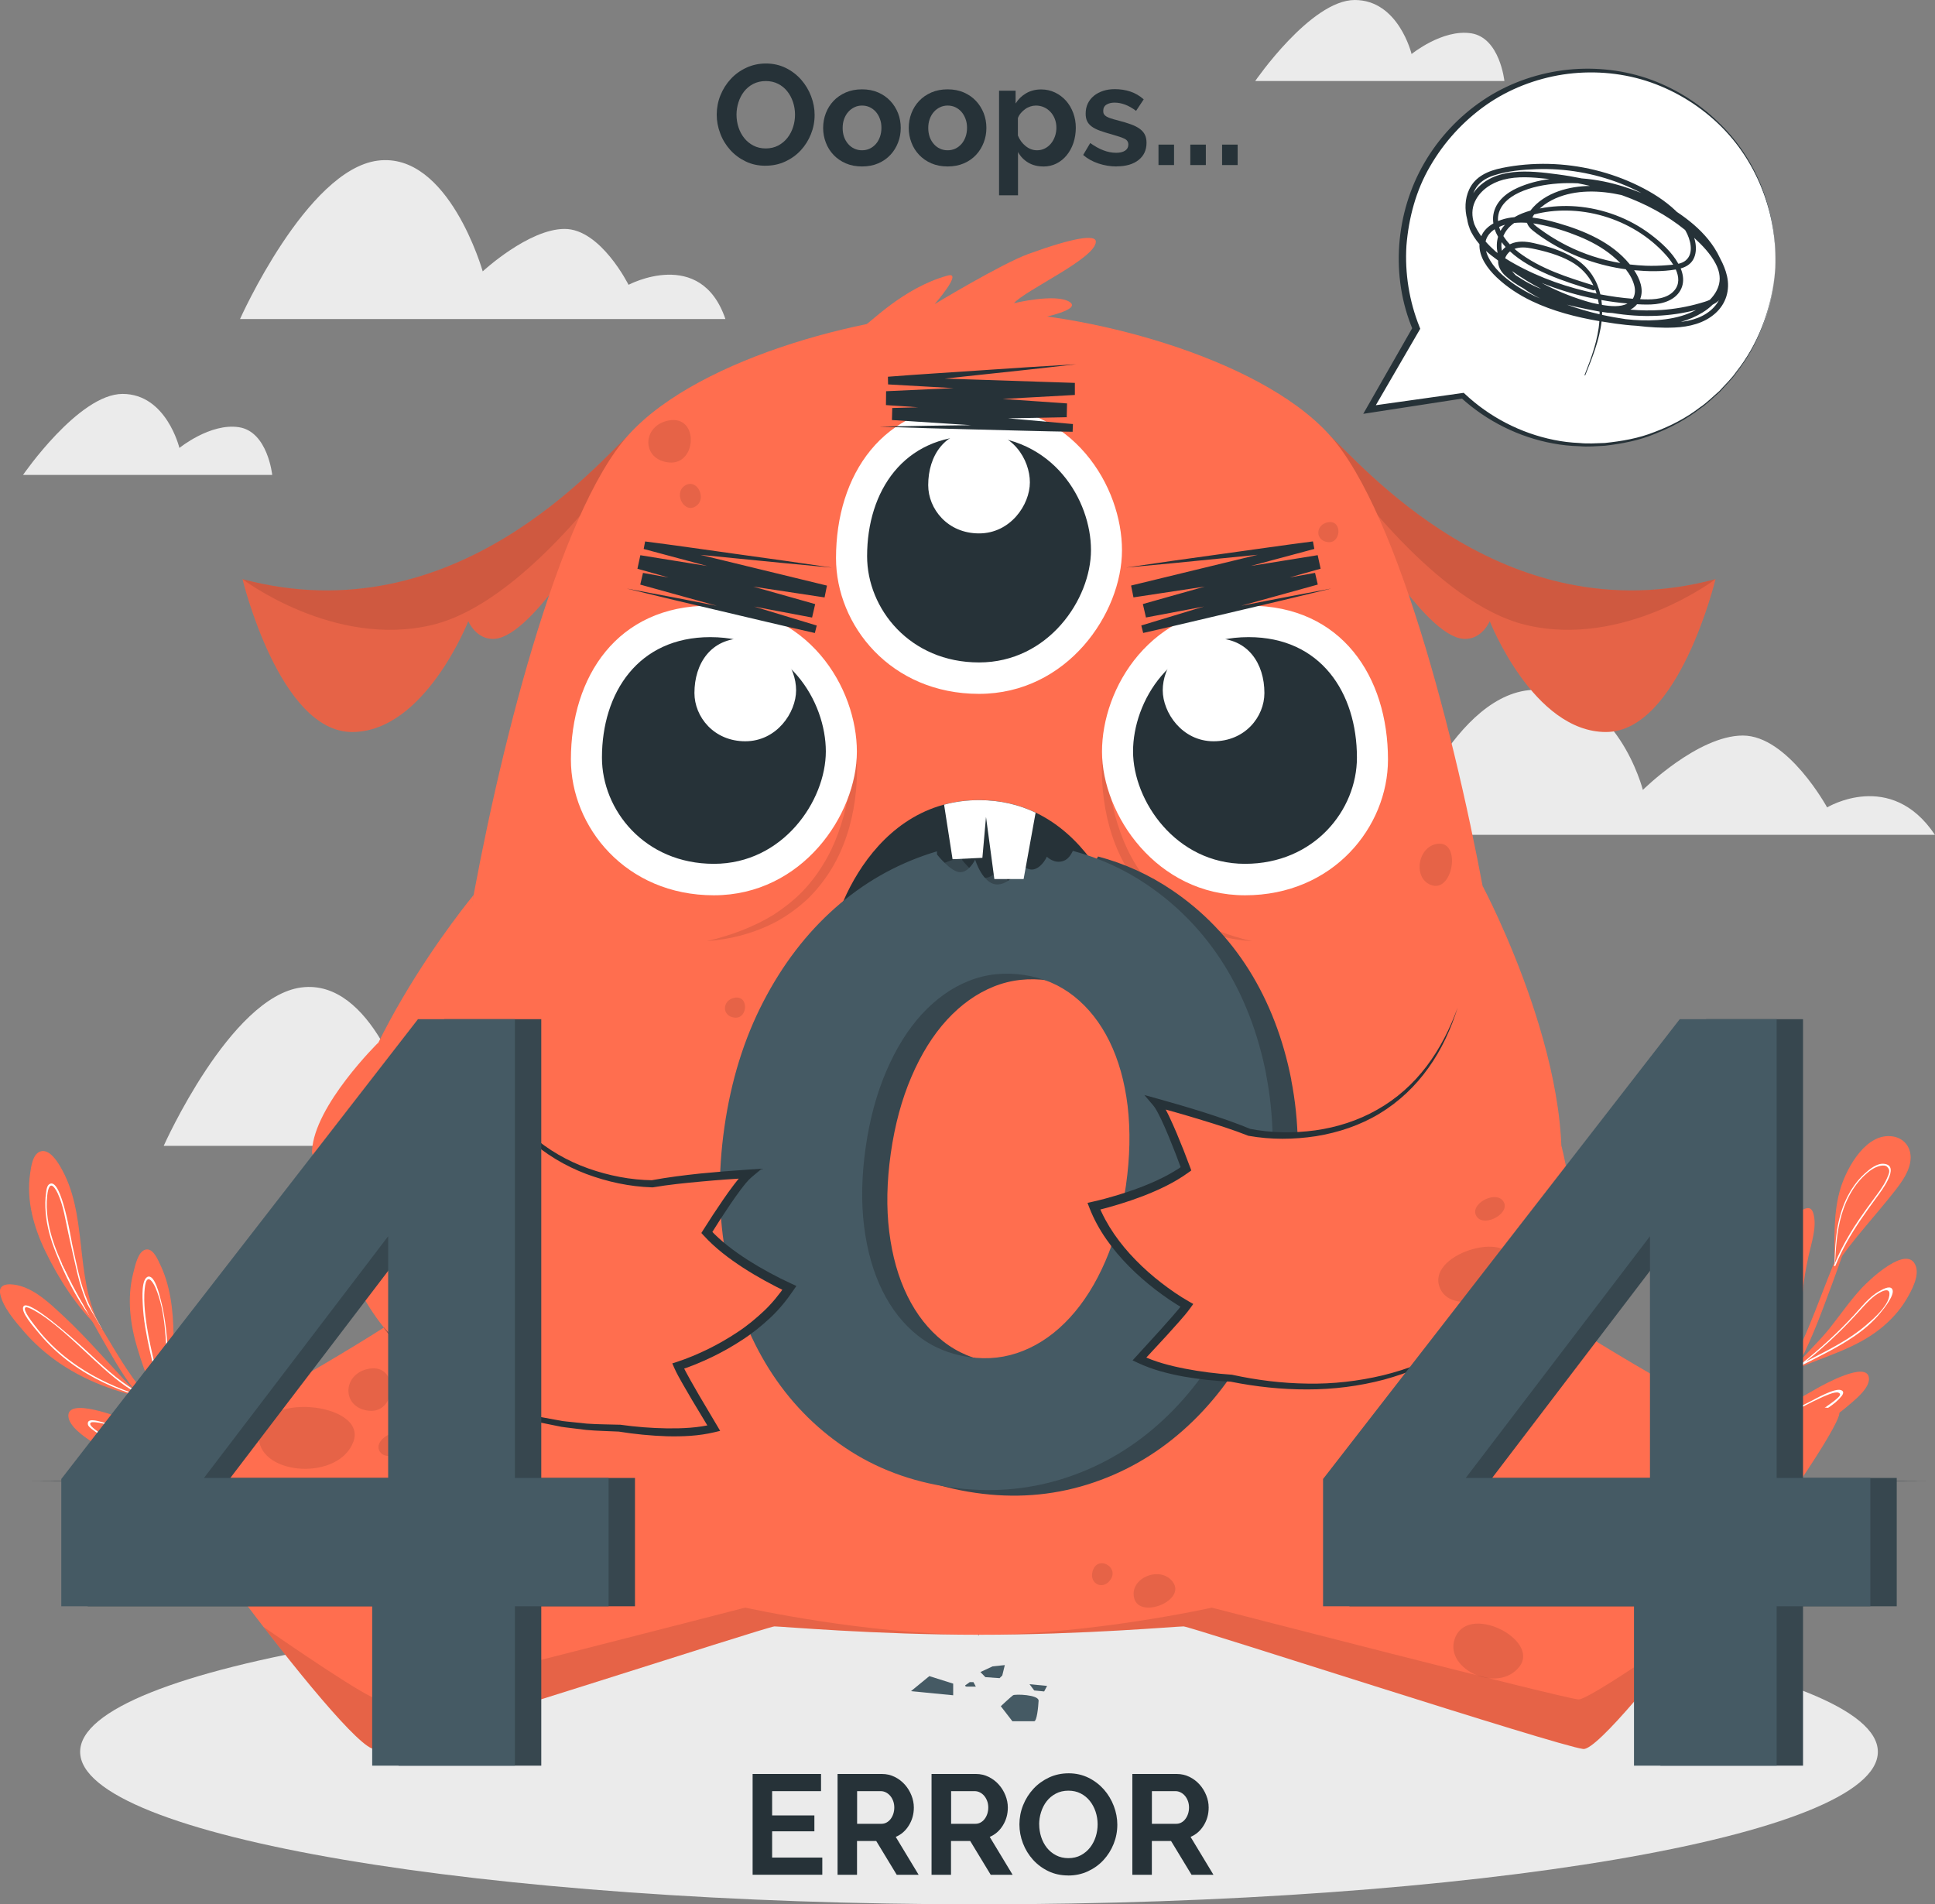 <svg width="379" height="373" viewBox="0 0 379 373" fill="none" xmlns="http://www.w3.org/2000/svg">
<rect x="0" y="0" width="379" height="373" fill="#808080" stroke="none"/>
<g clip-path="url(#clip0_7297_68823)">
<path d="M379 163.515H274.561C274.561 163.515 284.915 135.109 300.851 135.109C316.787 135.109 321.779 154.72 321.779 154.72C321.779 154.72 332.529 144.071 341.36 144.071C350.191 144.071 357.869 158.149 357.869 158.149C357.869 158.149 370.354 150.577 378.991 163.525L379 163.515Z" fill="#EBEBEB"/>
<path d="M53.318 93.023H4.512C4.512 93.023 15.42 77.156 24.011 77.156C32.602 77.156 35.139 87.74 35.139 87.74C35.139 87.74 41.202 82.8 46.821 83.681C52.441 84.561 53.318 93.023 53.318 93.023Z" fill="#EBEBEB"/>
<path d="M294.659 15.867H245.854C245.854 15.867 256.761 0 265.352 0C273.943 0 276.48 10.584 276.48 10.584C276.48 10.584 282.543 5.644 288.163 6.525C293.782 7.405 294.659 15.867 294.659 15.867Z" fill="#EBEBEB"/>
<path d="M142.079 62.485H47.015C47.015 62.485 60.035 33.291 73.96 31.465C87.885 29.639 94.547 53.152 94.547 53.152C94.547 53.152 103.526 44.839 110.594 44.839C117.662 44.839 123.107 55.784 123.107 55.784C123.107 55.784 137.234 48.286 142.079 62.476V62.485Z" fill="#EBEBEB"/>
<path d="M127.13 224.434H32.066C32.066 224.434 45.087 195.24 59.011 193.414C72.936 191.588 79.598 215.101 79.598 215.101C79.598 215.101 88.577 206.788 95.645 206.788C102.714 206.788 108.158 217.733 108.158 217.733C108.158 217.733 122.286 210.235 127.13 224.425V224.434Z" fill="#EBEBEB"/>
<path d="M6.109 290.126L52.524 289.894L98.93 289.82L191.751 289.662L284.582 289.81L330.988 289.894L377.404 290.126L330.988 290.348L284.582 290.431L191.751 290.589L98.93 290.431L52.524 290.348L6.109 290.126Z" fill="#263238"/>
<path d="M352.655 264.073C349.545 260.042 346.011 255.602 346.223 250.255C346.426 245.315 348.078 239.837 352.59 237.214C353.882 236.464 354.823 236.204 355.229 237.873C355.857 240.412 354.787 243.498 354.242 245.954C353.541 249.152 353.033 252.321 352.932 255.602C352.858 257.882 353.024 260.171 353.015 262.461C353.015 262.748 353.015 263.035 353.006 263.322C353.006 263.424 353.006 263.545 353.006 263.647C353.033 263.684 353.061 263.73 353.089 263.767C353.144 263.851 353.153 263.934 353.126 263.999C353.116 264.027 353.098 264.055 353.079 264.082C352.978 264.194 352.784 264.231 352.664 264.082L352.655 264.073Z" fill="#FF6E4F"/>
<path d="M353.079 264.082C350.542 260.403 347.561 256.603 347.94 251.923C348.115 249.754 348.761 247.595 349.601 245.602C349.979 244.694 351.105 241.96 352.286 241.904C354.427 241.793 351.566 250.431 351.428 251.441C350.902 255.241 351.658 258.957 353.024 262.461C353.024 262.748 353.024 263.035 353.015 263.322C351.954 260.885 351.225 258.29 351.003 255.63C350.69 251.941 351.926 248.874 352.59 245.324C352.738 244.555 353.329 242.127 352.018 242.33C351.151 242.46 350.034 245.111 349.804 245.685C349.01 247.576 348.401 249.634 348.207 251.682C347.764 256.399 350.653 260.236 353.126 264.008C353.116 264.036 353.098 264.064 353.079 264.092V264.082Z" fill="white"/>
<path d="M351.778 268.17C351.594 268.244 351.418 268.327 351.234 268.411C351.234 268.411 351.225 268.411 351.215 268.411C351.169 268.429 351.114 268.429 351.077 268.401C350.985 268.346 350.948 268.207 351.003 268.123C351.022 268.086 351.058 268.068 351.105 268.049C351.132 268.049 351.151 268.031 351.188 268.021C351.243 268.003 351.298 267.984 351.363 267.966C351.363 267.966 351.363 267.957 351.363 267.947C351.372 267.938 351.391 267.919 351.4 267.901C353.596 265.204 356.226 262.868 358.394 260.125C360.471 257.512 362.362 254.75 364.632 252.303C366.063 250.755 373.629 243.526 375.244 247.993C375.955 249.977 374.395 252.822 373.417 254.472C372.116 256.687 370.354 258.596 368.36 260.199C363.433 264.166 357.426 265.649 351.769 268.16L351.778 268.17Z" fill="#FF6E4F"/>
<path d="M363.091 261.803C365.039 260.468 366.866 258.93 368.36 257.085C368.886 256.455 371.396 253.415 370.566 252.414C370.031 251.765 368.619 252.618 368.139 252.878C366.1 253.99 364.632 255.982 363.073 257.66C359.908 261.089 356.457 264.212 352.83 267.132C352.572 267.271 352.304 267.41 352.046 267.549C351.824 267.66 351.612 267.781 351.4 267.901C351.326 267.947 351.252 267.975 351.179 268.022C351.123 268.049 351.068 268.086 351.003 268.114C350.948 268.198 350.994 268.337 351.077 268.392C351.243 268.3 351.418 268.216 351.585 268.123C351.465 268.225 351.345 268.309 351.215 268.411C351.215 268.411 351.225 268.411 351.234 268.411C351.391 268.337 351.529 268.272 351.677 268.207C351.714 268.188 351.741 268.179 351.778 268.161C351.991 268.012 352.194 267.845 352.397 267.697C356.014 265.806 359.723 264.101 363.091 261.793V261.803ZM353.716 266.678C355.848 264.982 357.878 263.184 359.843 261.293C361.421 259.773 362.925 258.179 364.393 256.557C365.223 255.639 366.054 254.703 367.022 253.934C367.761 253.35 370.677 251.413 369.975 254.147C369.459 256.131 366.93 258.346 365.454 259.597C363.82 260.996 362.03 262.183 360.166 263.258C358.062 264.481 355.875 265.565 353.707 266.678H353.716Z" fill="white"/>
<path d="M342.08 278.559C342.015 278.494 341.96 278.429 341.951 278.42C339.432 274.5 335.473 269.727 335.713 264.778C335.888 261.126 337.891 256.214 341.499 254.722C345.577 253.044 344.784 260.774 344.664 262.748C344.378 267.78 342.449 278.402 342.329 278.494C342.311 278.522 342.311 278.559 342.292 278.587C342.292 278.587 342.292 278.596 342.292 278.605C342.255 278.68 342.163 278.624 342.089 278.559H342.08Z" fill="#FF6E4F"/>
<path d="M342.283 278.605C342.264 278.29 342.237 277.975 342.228 277.66C342.006 274.046 341.932 270.422 342.043 266.807C342.071 265.899 342.79 258.92 340.982 259.245C339.893 259.448 339.238 262.053 338.998 262.905C338.573 264.435 338.407 266.038 338.5 267.623C338.739 271.274 340.594 274.574 341.886 277.966C341.96 278.124 342.015 278.281 342.071 278.448C342.071 278.485 342.071 278.513 342.071 278.55C342.154 278.624 342.237 278.68 342.274 278.605H342.283ZM339.072 269.578C338.749 267.994 338.712 266.344 338.933 264.731C339.081 263.665 339.727 259.801 341.083 259.727C341.803 259.689 341.729 260.134 341.868 260.95C341.932 261.321 341.96 261.71 341.978 262.081C342.015 263.017 341.951 263.943 341.905 264.87C341.822 266.511 341.775 268.133 341.766 269.773C341.748 272.451 341.84 275.121 342.025 277.799C341.093 275.028 339.653 272.433 339.072 269.569V269.578Z" fill="white"/>
<path d="M354.777 279.857C349.785 282.007 344.193 282.544 338.869 281.516C338.832 281.516 338.804 281.497 338.776 281.479C338.693 281.423 338.675 281.321 338.712 281.238C338.739 281.154 338.822 281.08 338.942 281.099C339.053 281.117 339.164 281.136 339.275 281.154C344.839 278.086 350.422 275.102 355.931 271.914C357.232 271.163 365.601 266.557 366.053 269.838C366.33 271.868 363.248 274.24 361.919 275.39C359.788 277.234 357.361 278.745 354.777 279.866V279.857Z" fill="#FF6E4F"/>
<path d="M360.655 273.536C360.987 273.1 361.273 272.554 360.627 272.294C359.391 271.784 355.515 274.036 354.399 274.602C349.813 276.947 345.143 278.837 340.391 280.756C339.994 280.913 339.588 281.08 339.182 281.247C339.025 281.247 338.868 281.247 338.712 281.238C338.684 281.33 338.712 281.432 338.776 281.479C338.813 281.469 338.859 281.451 338.905 281.432C339.108 281.432 339.33 281.442 339.542 281.432C342.91 281.46 346.315 280.923 349.48 279.922C351.52 279.273 353.467 278.42 355.331 277.364C357.038 276.4 359.437 275.111 360.646 273.508L360.655 273.536ZM339.81 281.238C339.708 281.238 339.607 281.238 339.505 281.238C339.681 281.182 339.847 281.126 340.013 281.062C343.768 279.792 347.496 278.337 351.058 276.585C352.867 275.695 354.62 274.694 356.456 273.87C357.232 273.517 359.409 272.461 360.12 272.794C360.821 273.11 360.074 273.666 359.686 274.036C359.4 274.305 358.837 274.713 358.542 274.926C353.015 279.05 346.546 281.108 339.8 281.219L339.81 281.238Z" fill="white"/>
<path d="M328.294 290.126L327.749 289.366C328.404 288.874 329.06 288.383 329.706 287.883C332.317 285.862 334.91 283.823 337.466 281.729C338.924 280.533 340.364 279.338 341.748 278.096C341.794 278.049 341.84 278.012 341.895 277.975C342.006 277.864 342.117 277.771 342.237 277.66C342.357 277.558 342.477 277.438 342.597 277.326C345.669 274.481 348.447 271.386 350.56 267.632C351.252 266.399 351.898 265.139 352.507 263.86C352.563 263.74 352.618 263.61 352.683 263.489C352.701 263.461 352.719 263.424 352.729 263.387C352.793 263.267 352.849 263.137 352.913 263.007C352.959 262.905 352.996 262.822 353.042 262.72C354.851 258.753 356.346 254.638 357.933 250.616C358.385 249.467 358.847 248.308 359.308 247.159C359.336 247.085 359.363 247.011 359.391 246.955C359.419 246.872 359.456 246.788 359.493 246.696C361.532 241.608 363.627 236.529 365.527 231.403C365.592 231.209 365.878 231.348 365.804 231.533C364.568 234.962 363.405 238.429 362.224 241.895C362.067 242.358 361.91 242.812 361.753 243.276C361.44 244.193 361.135 245.092 360.812 246.01C360.175 247.826 359.539 249.634 358.865 251.441C356.983 256.501 355.137 261.691 352.636 266.501C352.452 266.863 352.258 267.215 352.055 267.567C351.935 267.79 351.815 268.012 351.686 268.225C351.548 268.475 351.4 268.735 351.252 268.985C348.622 273.434 345.097 276.882 341.222 280.098C340.954 280.32 340.677 280.542 340.4 280.765C340.281 280.867 340.151 280.969 340.022 281.08C339.948 281.126 339.884 281.191 339.819 281.247C339.727 281.312 339.644 281.386 339.552 281.46C339.487 281.506 339.422 281.571 339.348 281.617C339.118 281.803 338.878 281.988 338.638 282.183C336.045 284.222 333.424 286.224 330.794 288.207C329.964 288.837 329.124 289.486 328.294 290.135V290.126Z" fill="#FF6E4F"/>
<path d="M360.554 232.562C361.846 228.493 365.657 221.709 370.815 222.608C372.891 222.97 374.229 224.592 374.229 226.705C374.229 229.151 372.55 231.459 371.11 233.294C367.262 238.197 362.99 242.692 359.492 247.873C359.492 247.928 359.197 248.318 359.114 248.429C359.04 248.54 358.883 248.41 358.957 248.299C359.068 248.132 359.188 247.965 359.299 247.789C359.317 242.775 359.031 237.391 360.554 232.562Z" fill="#FF6E4F"/>
<path d="M359.492 247.91C359.492 247.91 359.529 247.836 359.539 247.799C360.184 246.232 360.923 244.74 361.735 243.276C363.442 240.236 365.463 237.391 367.539 234.564C368.342 233.48 372.365 228.317 369.025 227.956C367.622 227.808 366.182 229.003 365.223 229.884C363.673 231.283 362.482 233.035 361.587 234.925C359.825 238.688 359.419 242.85 359.363 246.955C359.363 247.15 359.354 247.335 359.354 247.521C359.326 247.576 359.308 247.632 359.28 247.687C359.262 247.715 359.243 247.762 359.234 247.799C359.225 247.827 359.225 247.845 359.234 247.873C359.252 247.956 359.345 248.012 359.419 247.984C359.446 247.975 359.474 247.956 359.483 247.919L359.492 247.91ZM359.474 246.696C359.622 243.313 359.963 239.865 361.116 236.668C361.716 235.009 362.547 233.396 363.608 231.987C364.079 231.367 364.614 230.764 365.186 230.227C365.601 229.828 366.072 229.43 366.552 229.114C367.622 228.392 369.071 228.002 369.624 228.54C370.316 229.207 370.049 229.782 369.532 230.931C369.366 231.32 369.154 231.691 368.942 232.052C368.397 232.961 367.77 233.813 367.142 234.657C366.099 236.056 365.075 237.465 364.097 238.911C363.433 239.884 362.787 240.885 362.196 241.904C361.153 243.656 360.221 245.463 359.428 247.345C359.428 247.141 359.446 246.928 359.455 246.714L359.474 246.696Z" fill="white"/>
<path d="M12.217 257.576C14.727 259.893 17.071 262.377 19.387 264.889C20.707 266.307 21.999 267.743 23.328 269.171C24.776 270.737 26.151 272.479 28.191 273.249C28.191 273.249 28.191 273.249 28.2 273.249C28.227 273.249 28.449 273.397 28.449 273.397C28.449 273.415 28.458 273.425 28.467 273.434C28.523 273.592 28.366 273.814 28.154 273.749C28.108 273.731 28.061 273.712 28.015 273.693C27.997 273.693 27.978 273.693 27.96 273.693C27.36 273.703 26.474 273.351 26.105 273.267C24.426 272.878 22.774 272.368 21.15 271.784C17.828 270.589 14.635 269.022 11.701 267.03C9.08 265.25 6.69 263.137 4.623 260.737C2.971 258.809 0.489 255.964 0.028 253.369C-0.388 251.024 2.63 251.478 4.032 251.895C7.207 252.84 9.837 255.371 12.208 257.567L12.217 257.576Z" fill="#FF6E4F"/>
<path d="M4.614 255.862C3.894 256.872 6.616 259.93 7.76 261.293C9.56 263.452 11.636 265.352 13.897 267.002C17.966 269.986 22.571 272.081 27.378 273.527C27.572 273.582 27.766 273.647 27.96 273.703C27.978 273.703 27.997 273.703 28.015 273.703C28.052 273.712 28.098 273.731 28.144 273.749C28.357 273.823 28.523 273.601 28.467 273.434C28.08 273.258 27.711 273.063 27.351 272.859C27.019 272.674 26.696 272.498 26.382 272.294C22.894 270.209 19.858 267.308 16.896 264.546C13.408 261.302 5.583 254.518 4.623 255.853L4.614 255.862ZM26.889 272.952C27.369 273.221 27.868 273.471 28.357 273.693C27.96 273.564 27.572 273.443 27.185 273.304C22.995 271.896 18.926 270.097 15.253 267.604C13.186 266.214 11.258 264.62 9.523 262.822C8.591 261.849 7.714 260.839 6.911 259.764C6.579 259.31 4.383 256.631 4.964 256.103C5.37 255.732 7.89 257.382 7.945 257.419C8.453 257.743 8.942 258.095 9.431 258.457C10.427 259.198 11.396 259.995 12.337 260.792C14.377 262.553 16.333 264.425 18.317 266.251C20.965 268.689 23.734 271.191 26.899 272.943L26.889 272.952Z" fill="white"/>
<path d="M31.116 247.159C33.395 251.589 33.93 256.687 33.995 261.599C34.032 264.231 33.94 266.863 33.912 269.495C33.884 271.701 33.709 274.25 34.161 276.539C34.179 276.641 34.198 276.743 34.226 276.845C34.373 277.493 34.576 278.124 34.853 278.717C34.871 278.763 34.871 278.809 34.853 278.846C34.89 278.902 34.936 278.958 34.964 279.023C34.992 279.06 34.945 279.115 34.899 279.078C34.844 279.032 34.788 278.976 34.733 278.93C34.733 278.93 34.733 278.93 34.724 278.921C34.659 278.921 34.604 278.902 34.576 278.828C34.567 278.809 34.548 278.782 34.539 278.754C34.484 278.707 34.429 278.652 34.382 278.605C30.553 275.065 28.412 269.059 26.954 264.24C25.496 259.449 24.832 254.286 26.096 249.374C26.419 248.142 26.963 245.204 28.449 244.777C29.805 244.388 30.654 246.214 31.134 247.15L31.116 247.159Z" fill="#FF6E4F"/>
<path d="M29.104 250.032C27.6 250.282 27.923 254.425 27.96 255.435C28.089 258.503 28.689 261.525 29.335 264.518C30.414 269.421 31.817 274.129 34.318 278.429C34.336 278.494 34.355 278.55 34.373 278.605C34.428 278.661 34.484 278.717 34.53 278.763C34.539 278.791 34.548 278.819 34.567 278.837C34.595 278.902 34.659 278.93 34.715 278.93C34.696 278.846 34.668 278.772 34.659 278.698C34.493 278.096 34.345 277.475 34.216 276.863C34.198 276.761 34.17 276.659 34.152 276.557C33.284 272.285 33.127 267.864 32.814 263.499C32.583 260.468 32.232 257.41 31.448 254.462C31.254 253.712 30.35 249.838 29.086 250.051L29.104 250.032ZM30.451 252.219C32.5 256.993 32.444 262.665 32.786 267.762C33.007 271.21 33.34 274.667 34.207 277.994C32.103 274.046 30.82 269.625 29.852 265.306C29.289 262.813 28.772 260.301 28.486 257.762C28.329 256.399 28.218 254.991 28.264 253.61C28.283 252.979 28.366 251.756 28.578 251.135C29.095 249.652 30.101 251.404 30.451 252.219Z" fill="white"/>
<path d="M42.992 285.455C43.029 285.538 43.02 285.64 42.964 285.714C43.001 285.714 43.029 285.714 43.066 285.714C43.121 285.714 43.149 285.751 43.149 285.788C43.149 285.825 43.139 285.872 43.084 285.881C37.188 286.817 30.627 287.086 24.823 285.492C22.377 284.824 20.015 283.805 17.911 282.368C16.471 281.395 13.574 279.421 13.399 277.466C13.066 273.536 23.438 277.614 25.007 278.235C27.849 279.366 30.599 280.728 33.423 281.914C36.514 283.203 39.688 284.268 42.863 285.334C42.927 285.353 42.973 285.399 43.001 285.445L42.992 285.455Z" fill="#FF6E4F"/>
<path d="M42.992 285.455C42.669 285.427 42.355 285.399 42.042 285.353C36.828 284.787 32.011 283.425 27.102 281.284C24.73 280.255 22.322 279.115 19.803 278.494C19.175 278.346 16.868 277.614 17.238 279.097C17.431 279.866 21.224 282.072 22.257 282.563C24.62 283.675 27.157 284.407 29.704 284.917C33.958 285.76 38.406 286.076 42.761 285.825C42.891 285.825 43.02 285.825 43.14 285.807C43.14 285.77 43.112 285.723 43.057 285.733C43.029 285.733 42.992 285.733 42.964 285.733C43.011 285.649 43.029 285.547 42.992 285.464V285.455ZM31.91 285C29.354 284.62 26.807 284.055 24.38 283.147C23.42 282.785 22.47 282.368 21.556 281.896C20.836 281.516 20.126 281.126 19.471 280.654C17.874 279.486 17.551 279.06 17.69 278.754C17.773 278.568 18.114 278.457 19.415 278.67C20.236 278.8 21.076 279.087 21.851 279.384C22.977 279.81 24.084 280.283 25.192 280.765C27.397 281.72 29.603 282.711 31.873 283.499C35.112 284.63 38.535 285.38 41.968 285.612C38.609 285.677 35.268 285.51 31.91 285.01V285Z" fill="white"/>
<path d="M42.383 268.429C43.85 269.977 44.754 272.007 45.428 274.009C46.775 278.04 47.246 282.303 48.307 286.418C48.464 287.03 48.639 287.642 48.824 288.253C48.851 288.318 49.248 288.995 49.202 288.958C49.193 288.958 48.999 288.754 48.676 288.411C47.08 286.724 42.327 281.543 40.51 278.04C39.393 275.881 38.332 273.554 37.769 271.173C37.511 270.033 37.031 267.456 38.157 266.585C39.365 265.649 41.626 267.623 42.383 268.429Z" fill="#FF6E4F"/>
<path d="M39.965 269.43C38.387 270.088 41.654 277.067 42.06 277.985C43.583 281.377 45.539 284.556 47.883 287.438C48.141 287.772 48.409 288.087 48.676 288.411C48.999 288.754 49.193 288.958 49.202 288.967C49.211 288.949 48.852 288.328 48.824 288.263C48.787 288.161 48.759 288.05 48.732 287.948C48.584 287.438 48.436 286.928 48.316 286.437C47.283 283.684 46.295 280.904 45.197 278.17C44.413 276.196 43.527 274.277 42.429 272.452C42.18 272.044 40.657 269.152 39.974 269.449L39.965 269.43ZM41.257 270.876C44.791 275.964 46.074 282.1 48.409 287.753C48.446 287.846 48.482 287.929 48.519 288.031C48.427 287.901 48.316 287.781 48.224 287.651C46.342 285.214 44.681 282.637 43.297 279.894C42.447 278.226 41.709 276.502 41.073 274.741C40.74 273.814 40.297 272.795 40.085 271.821C39.993 271.386 39.781 270.172 40.067 270.023C40.473 269.801 41.017 270.542 41.257 270.876Z" fill="white"/>
<path d="M11.765 228.429C17.33 237.752 14.497 249.717 19.424 259.319C19.433 259.337 19.443 259.356 19.452 259.365C19.6 259.662 19.756 259.949 19.923 260.236C20.006 260.375 19.886 260.524 19.775 260.533C19.72 260.533 19.664 260.514 19.627 260.449C19.581 260.385 19.544 260.31 19.507 260.236C15.097 256.121 11.525 250.533 8.905 245.129C6.625 240.431 5.121 235.148 5.896 229.893C6.081 228.595 6.376 226.01 7.936 225.528C9.588 225.009 11.073 227.261 11.756 228.41L11.765 228.429Z" fill="#FF6E4F"/>
<path d="M9.846 231.849C9.191 232.062 9.108 233.026 9.034 233.554C8.831 234.87 8.831 236.223 8.951 237.539C9.172 240.264 9.957 242.915 10.972 245.445C12.679 249.699 14.801 254.018 17.551 257.771C18.169 258.624 18.824 259.449 19.517 260.236C19.599 260.338 19.692 260.431 19.775 260.524C19.895 260.514 20.006 260.366 19.932 260.227C19.766 259.949 19.618 259.671 19.47 259.384C19.452 259.365 19.443 259.337 19.433 259.31C18.326 257.456 17.366 255.538 16.619 253.489C15.475 250.329 14.866 246.992 14.137 243.721C13.86 242.433 12.097 231.098 9.864 231.839L9.846 231.849ZM11.313 233.758C12.448 236.195 12.808 238.966 13.389 241.58C13.98 244.212 14.534 246.853 15.161 249.476C15.659 251.552 16.314 253.61 17.163 255.584C17.855 257.224 18.695 258.818 19.673 260.311C18.557 258.957 17.551 257.512 16.619 256.029C16.601 256.01 16.601 255.992 16.591 255.973C14.94 253.322 13.528 250.486 12.236 247.678C12.217 247.65 12.199 247.604 12.18 247.576C11.036 245.083 10.049 242.479 9.532 239.773C9.255 238.299 9.098 236.798 9.163 235.305C9.246 233.609 9.477 232.247 10.058 232.219C10.455 232.219 10.99 233.053 11.322 233.776L11.313 233.758Z" fill="white"/>
<path d="M12.457 247.548C13.98 250.245 15.567 252.915 17.164 255.575C17.911 256.826 18.668 258.077 19.415 259.319C19.434 259.347 19.443 259.374 19.452 259.393C19.72 259.838 19.997 260.301 20.264 260.746C22.719 264.815 25.145 269.106 28.237 272.73C29.852 274.63 31.725 276.344 33.7 277.938C33.903 278.096 34.106 278.263 34.309 278.42C34.419 278.504 34.53 278.596 34.65 278.68C34.705 278.735 34.77 278.782 34.835 278.828C36.56 280.163 38.36 281.414 40.104 282.619C42.549 284.305 45.087 285.816 47.633 287.299C47.707 287.345 47.781 287.392 47.855 287.429C47.966 287.503 48.086 287.568 48.196 287.642C48.261 287.679 48.316 287.707 48.372 287.744C48.482 287.809 48.593 287.874 48.695 287.938C49.516 288.411 50.337 288.893 51.149 289.384L50.623 290.126C47.966 288.949 45.363 287.494 42.881 285.909C42.826 285.881 42.78 285.844 42.733 285.807C42.494 285.658 42.245 285.501 42.014 285.343C41.709 285.158 41.423 284.963 41.128 284.769C40.417 284.296 39.725 283.823 39.033 283.351C35.047 280.589 30.968 277.605 27.729 273.953C27.637 273.851 27.554 273.749 27.462 273.647C27.425 273.61 27.388 273.564 27.351 273.517C27.286 273.452 27.222 273.378 27.157 273.304L26.862 272.943C26.687 272.73 26.511 272.507 26.345 272.294C26.299 272.229 26.244 272.164 26.198 272.099C23.549 268.661 21.427 264.713 19.295 260.987C18.908 260.301 18.52 259.615 18.142 258.93C17.93 258.55 17.717 258.16 17.514 257.78C17.201 257.196 16.896 256.603 16.582 256.019C16.564 256.001 16.564 255.982 16.555 255.964C15.087 253.202 13.685 250.422 12.199 247.669C12.134 247.548 12.347 247.428 12.421 247.558L12.457 247.548Z" fill="#FF6E4F"/>
<path d="M191.752 373C288.984 373 367.807 359.626 367.807 343.129C367.807 326.632 288.984 313.259 191.752 313.259C94.519 313.259 15.696 326.632 15.696 343.129C15.696 359.626 94.519 373 191.752 373Z" fill="#EBEBEB"/>
<path d="M123.328 85.089C117.598 89.918 89.426 124.627 47.504 113.44C47.504 113.44 54.711 143.376 68.959 143.376C83.206 143.376 91.723 121.661 91.723 121.661C91.723 121.661 93.283 125.442 96.965 125.118C104.476 124.451 117.764 102.661 123.328 90.409V85.089Z" fill="#FF6E4F"/>
<path opacity="0.1" d="M123.328 85.089C117.598 89.918 89.426 124.627 47.504 113.44C47.504 113.44 54.711 143.376 68.959 143.376C83.206 143.376 91.723 121.661 91.723 121.661C91.723 121.661 93.283 125.442 96.965 125.118C104.476 124.451 117.764 102.661 123.328 90.409V85.089Z" fill="black"/>
<path opacity="0.1" d="M123.328 85.089V88.583C119.739 93.755 102.04 118.167 84.784 122.375C65.461 127.092 47.504 113.44 47.504 113.44C89.426 124.617 117.598 89.918 123.328 85.089Z" fill="black"/>
<path d="M260.184 85.089C265.914 89.918 294.087 124.627 336.008 113.44C336.008 113.44 328.801 143.376 314.554 143.376C300.306 143.376 291.789 121.661 291.789 121.661C291.789 121.661 290.229 125.442 286.548 125.118C279.036 124.451 265.748 102.661 260.184 90.409V85.089Z" fill="#FF6E4F"/>
<path opacity="0.1" d="M260.184 85.089C265.914 89.918 294.087 124.627 336.008 113.44C336.008 113.44 328.801 143.376 314.554 143.376C300.306 143.376 291.789 121.661 291.789 121.661C291.789 121.661 290.229 125.442 286.548 125.118C279.036 124.451 265.748 102.661 260.184 90.409V85.089Z" fill="black"/>
<path opacity="0.1" d="M260.184 85.089V88.583C263.774 93.755 281.472 118.167 298.728 122.375C318.051 127.092 336.008 113.44 336.008 113.44C294.087 124.617 265.914 89.918 260.184 85.089Z" fill="black"/>
<path d="M310.106 342.573C304.865 341.924 233.129 318.56 231.818 318.56C230.508 318.56 211.951 320.2 191.752 320.2C171.552 320.2 152.995 318.56 151.685 318.56C150.375 318.56 78.648 341.915 73.406 342.573C68.156 343.24 20.993 278.754 23.291 276.446C25.579 274.138 42.946 277.762 44.902 277.438C46.867 277.113 80.281 257.697 80.604 256.047C80.927 254.407 86.168 213.284 91.742 181.041C97.306 148.798 109.21 100.447 123.181 85.09C137.161 69.732 171.663 60.974 191.742 60.974C211.822 60.974 246.343 69.742 260.313 85.09C274.284 100.447 286.188 148.798 291.752 181.041C297.316 213.284 302.558 254.407 302.89 256.047C303.213 257.697 336.626 277.113 338.583 277.438C340.548 277.762 357.906 274.147 360.203 276.446C362.501 278.744 315.329 343.231 310.088 342.573H310.106Z" fill="#FF6E4F"/>
<path d="M168.885 64.125C170.288 63.439 176.812 56.377 185.643 53.968C188.697 53.133 183.068 59.565 183.068 59.565C183.068 59.565 196.162 51.651 201.45 49.732C210.262 46.535 214.636 45.867 214.636 47.332C214.636 50.603 200.905 56.766 198.598 59.389C198.598 59.389 206.746 57.406 209.487 59.13C212.228 60.854 202.28 62.596 202.28 62.596L168.885 64.125Z" fill="#FF6E4F"/>
<path opacity="0.1" d="M167.012 142.218C168.018 146.907 168.101 151.801 167.464 156.601C166.818 161.402 165.333 166.166 162.758 170.364C161.457 172.45 159.934 174.396 158.163 176.101C156.363 177.77 154.379 179.234 152.257 180.42C147.957 182.728 143.205 183.998 138.452 184.341C143.094 183.238 147.56 181.607 151.528 179.169C153.475 177.89 155.311 176.481 156.945 174.841C158.569 173.191 159.99 171.356 161.189 169.382C163.644 165.452 165.139 160.948 166.052 156.351C166.929 151.736 167.261 146.972 167.012 142.199V142.218Z" fill="black"/>
<path d="M138.923 118.64C120.892 118.64 111.821 132.542 111.821 148.779C111.821 161.93 122.525 175.36 139.827 175.36C157.129 175.36 167.833 159.576 167.833 147.231C167.833 134.886 158.495 118.649 138.914 118.649L138.923 118.64Z" fill="white"/>
<path d="M139.117 124.794C124.998 124.794 117.902 135.674 117.902 148.39C117.902 158.687 126.281 169.197 139.827 169.197C153.374 169.197 161.752 156.842 161.752 147.176C161.752 137.509 154.444 124.794 139.117 124.794Z" fill="#263238"/>
<path d="M145.65 125.025C139.237 125.025 136.016 129.965 136.016 135.739C136.016 140.41 139.818 145.193 145.973 145.193C152.128 145.193 155.93 139.585 155.93 135.192C155.93 130.799 152.608 125.035 145.65 125.035V125.025Z" fill="white"/>
<path d="M122.876 115.303C129.059 116.443 135.232 117.639 141.405 118.853C147.579 120.067 153.752 121.225 159.916 122.495L159.547 123.959L125.404 114.506L125.94 112.217C137.133 114.237 148.344 116.211 159.528 118.287L158.919 120.92L141.876 116.193L124.851 111.401L125.423 108.751L143.638 111.689L161.845 114.673L161.374 116.99L126.078 107.527L126.355 106.054C132.464 106.832 138.563 107.731 144.663 108.575C150.762 109.418 156.862 110.271 162.961 111.179C156.825 110.623 150.697 110.02 144.57 109.409C138.443 108.788 132.307 108.222 126.189 107.546L126.466 106.072L161.974 114.701L161.503 117.018L143.26 114.256L125.026 111.438L125.598 108.788L142.642 113.524L159.667 118.325L159.058 120.957C147.874 118.871 136.708 116.684 125.534 114.543L126.069 112.254L159.971 122.523L159.602 123.987C153.466 122.616 147.357 121.133 141.23 119.696C135.112 118.26 128.985 116.814 122.876 115.312V115.303Z" fill="#263238"/>
<path d="M190.847 79.186C172.816 79.186 163.746 93.088 163.746 109.325C163.746 122.477 174.45 135.906 191.752 135.906C209.054 135.906 219.758 120.123 219.758 107.778C219.758 95.433 210.419 79.195 190.838 79.195L190.847 79.186Z" fill="white"/>
<path d="M191.05 85.349C176.932 85.349 169.836 96.23 169.836 108.945C169.836 119.242 178.215 129.752 191.761 129.752C205.307 129.752 213.686 117.398 213.686 107.731C213.686 98.065 206.378 85.349 191.05 85.349Z" fill="#263238"/>
<path d="M191.438 84.311C185.025 84.311 181.804 89.251 181.804 95.025C181.804 99.696 185.606 104.478 191.761 104.478C197.916 104.478 201.718 98.871 201.718 94.478C201.718 90.085 198.396 84.32 191.438 84.32V84.311Z" fill="white"/>
<path d="M172.383 83.57C178.667 83.43 184.951 83.338 191.244 83.264C197.528 83.189 203.812 83.06 210.106 83.05L210.041 84.561L174.699 82.272L174.764 79.918C186.132 79.612 197.51 79.251 208.878 79.01L208.814 81.707L191.17 80.557L173.527 79.343L173.555 76.628L191.982 75.784L210.41 74.997V77.36L173.942 75.293L173.915 73.792C180.051 73.31 186.206 72.948 192.352 72.522C198.497 72.105 204.643 71.697 210.798 71.345C204.68 72.059 198.553 72.717 192.425 73.365C186.298 74.005 180.18 74.709 174.044 75.293L174.016 73.792L210.53 74.997V77.36L192.112 78.379L173.693 79.343L173.721 76.637L191.364 77.796L208.998 79.019L208.934 81.716C197.556 81.966 186.187 82.096 174.81 82.281L174.874 79.927L210.152 83.06L210.087 84.57C203.803 84.478 197.519 84.274 191.235 84.126C184.951 83.968 178.667 83.801 172.383 83.579V83.57Z" fill="#263238"/>
<path opacity="0.1" d="M216.666 142.218C216.426 146.991 216.749 151.754 217.626 156.37C218.54 160.967 220.034 165.471 222.489 169.401C223.689 171.375 225.11 173.21 226.734 174.859C228.367 176.5 230.203 177.909 232.15 179.188C236.118 181.616 240.594 183.247 245.226 184.359C240.474 184.016 235.722 182.747 231.421 180.439C229.29 179.252 227.315 177.788 225.516 176.12C223.753 174.405 222.221 172.459 220.92 170.383C218.346 166.185 216.86 161.421 216.214 156.62C215.577 151.819 215.661 146.926 216.666 142.236V142.218Z" fill="black"/>
<path d="M244.755 118.64C262.786 118.64 271.857 132.542 271.857 148.779C271.857 161.93 261.153 175.36 243.851 175.36C226.549 175.36 215.845 159.576 215.845 147.231C215.845 134.886 225.183 118.649 244.765 118.649L244.755 118.64Z" fill="white"/>
<path d="M244.562 124.794C258.68 124.794 265.776 135.674 265.776 148.39C265.776 158.687 257.397 169.197 243.851 169.197C230.305 169.197 221.926 156.842 221.926 147.176C221.926 137.509 229.234 124.794 244.562 124.794Z" fill="#263238"/>
<path d="M238.019 125.025C244.432 125.025 247.653 129.965 247.653 135.739C247.653 140.41 243.851 145.193 237.696 145.193C231.541 145.193 227.74 139.585 227.74 135.192C227.74 130.799 231.061 125.035 238.019 125.035V125.025Z" fill="white"/>
<path d="M260.636 115.303C254.528 116.805 248.41 118.25 242.282 119.687C236.155 121.114 230.047 122.606 223.91 123.978L223.541 122.514L257.444 112.245L257.979 114.534C246.804 116.675 235.639 118.862 224.455 120.947L223.846 118.315L240.871 113.514L257.914 108.778L258.486 111.429L240.252 114.247L222.009 117.008L221.539 114.691L257.047 106.063L257.324 107.537C251.206 108.213 245.069 108.778 238.942 109.399C232.815 110.011 226.688 110.623 220.551 111.17C226.642 110.261 232.75 109.409 238.85 108.565C244.949 107.731 251.049 106.832 257.158 106.044L257.434 107.518L222.138 116.981L221.668 114.664L239.874 111.679L258.09 108.741L258.662 111.392L241.637 116.184L224.593 120.91L223.984 118.278C235.168 116.202 246.38 114.228 257.573 112.208L258.108 114.497L223.966 123.95L223.596 122.486C229.751 121.216 235.934 120.058 242.107 118.844C248.281 117.639 254.454 116.443 260.636 115.294V115.303Z" fill="#263238"/>
<path d="M220.837 187.38C219.499 190.188 203.277 186.351 191.761 186.351C179.525 186.351 164.013 190.188 162.675 187.38C161.346 184.563 168.691 156.712 191.761 156.712C214.83 156.712 222.166 184.553 220.837 187.38Z" fill="#263238"/>
<path d="M211.591 188.075C205.695 187.492 198.027 186.352 191.761 186.352C185.495 186.352 177.689 187.464 171.931 188.048C179.193 174.007 186.778 172.82 191.761 178.427C196.744 172.82 204.329 174.007 211.591 188.075Z" fill="#FF99BA"/>
<path d="M178.353 187.325C175.114 187.705 172.06 188.075 169.531 188.261L172.041 178.752L175.705 178.103L178.353 187.325Z" fill="white"/>
<path d="M215.901 188.39C213.261 188.298 209.801 187.899 206.082 187.473L209.607 179.641L214.295 179.966L215.901 188.39Z" fill="white"/>
<path d="M252.922 211.495C251.335 203.442 248.566 196.268 244.626 189.975C240.677 183.701 235.666 178.492 229.576 174.368C225.137 171.356 220.293 169.15 215.07 167.76C214.664 168.594 214.101 169.372 213.335 169.678C211.462 170.438 209.967 168.89 209.967 168.89C209.967 168.89 209.192 170.726 207.679 171.291C206.165 171.856 204.91 170.262 204.91 170.262C204.91 170.262 203.332 174.192 200.379 174.331C197.427 174.461 195.922 169.456 195.922 169.456C195.922 169.456 194.787 171.93 192.988 171.93C191.189 171.93 188.457 168.464 188.457 168.464C188.457 168.464 188.448 168.223 188.439 167.843C188.005 167.973 187.581 168.103 187.156 168.242C180.226 170.494 173.988 174.062 168.442 178.983C162.897 183.895 158.218 189.994 154.444 197.278C150.661 204.563 148.114 212.765 146.813 221.885C145.502 231.014 145.65 239.605 147.237 247.659C148.815 255.722 151.583 262.887 155.524 269.18C159.473 275.463 164.456 280.625 170.482 284.666C176.498 288.716 183.364 291.293 191.069 292.405C198.635 293.499 205.916 292.961 212.892 290.802C219.878 288.633 226.143 285.093 231.689 280.181C237.244 275.278 241.913 269.17 245.687 261.886C249.48 254.601 252.018 246.399 253.319 237.279C254.629 228.15 254.491 219.568 252.903 211.505L252.922 211.495ZM225.47 233.247C224.676 238.78 223.338 243.739 221.437 248.113C219.545 252.497 217.229 256.186 214.489 259.17C211.739 262.164 208.694 264.332 205.335 265.676C201.976 267.029 198.451 267.437 194.732 266.9C190.875 266.344 187.534 264.935 184.692 262.692C181.859 260.449 179.534 257.502 177.744 253.869C175.944 250.217 174.763 246.028 174.173 241.283C173.582 236.538 173.693 231.412 174.477 225.879C175.262 220.356 176.609 215.36 178.519 210.912C180.42 206.463 182.745 202.737 185.486 199.744C188.236 196.759 191.281 194.591 194.64 193.238C197.989 191.894 201.588 191.495 205.445 192.051C209.155 192.589 212.44 193.979 215.282 196.222C218.115 198.474 220.44 201.421 222.231 205.054C224.021 208.706 225.211 212.923 225.793 217.733C226.355 222.543 226.254 227.714 225.47 233.238V233.247Z" fill="#37474F"/>
<path d="M247.994 210.402C246.407 202.348 243.639 195.175 239.699 188.882C235.749 182.607 230.739 177.399 224.648 173.274C220.21 170.262 215.365 168.056 210.142 166.666C209.736 167.5 209.174 168.279 208.408 168.585C206.534 169.345 205.04 167.797 205.04 167.797C205.04 167.797 204.264 169.632 202.751 170.197C201.238 170.763 199.983 169.169 199.983 169.169C199.983 169.169 198.405 173.098 195.452 173.237C192.499 173.367 190.995 168.362 190.995 168.362C190.995 168.362 189.86 170.837 188.061 170.837C186.261 170.837 183.53 167.371 183.53 167.371C183.53 167.371 183.521 167.13 183.511 166.75C183.078 166.879 182.653 167.009 182.229 167.148C175.299 169.4 169.061 172.969 163.515 177.89C157.969 182.802 153.291 188.9 149.516 196.185C145.733 203.469 143.186 211.672 141.885 220.791C140.575 229.92 140.722 238.512 142.31 246.566C143.888 254.629 146.656 261.793 150.596 268.086C154.546 274.37 159.529 279.532 165.554 283.573C171.571 287.623 178.436 290.199 186.141 291.312C193.708 292.405 200.989 291.868 207.965 289.708C214.95 287.54 221.216 283.999 226.762 279.087C232.317 274.184 236.986 268.077 240.76 260.792C244.553 253.507 247.09 245.305 248.391 236.186C249.702 227.057 249.563 218.474 247.976 210.411L247.994 210.402ZM220.542 232.154C219.748 237.687 218.41 242.645 216.51 247.02C214.618 251.404 212.302 255.092 209.561 258.077C206.811 261.07 203.766 263.239 200.407 264.583C197.048 265.936 193.523 266.344 189.805 265.806C185.947 265.25 182.607 263.841 179.765 261.598C176.932 259.356 174.607 256.408 172.816 252.775C171.017 249.124 169.836 244.935 169.245 240.189C168.655 235.444 168.765 230.319 169.55 224.786C170.334 219.262 171.681 214.267 173.592 209.818C175.492 205.369 177.818 201.644 180.558 198.65C183.308 195.666 186.353 193.497 189.712 192.144C193.062 190.8 196.661 190.402 200.518 190.958C204.227 191.495 207.513 192.885 210.355 195.128C213.188 197.38 215.513 200.328 217.303 203.961C219.093 207.612 220.284 211.829 220.865 216.639C221.428 221.449 221.326 226.621 220.542 232.145V232.154Z" fill="#455A64"/>
<path d="M202.843 159.168L200.49 172.181H194.76L193.126 160.012L192.416 168.019L186.575 168.297L184.914 157.611C187.018 157.037 189.306 156.722 191.77 156.722C195.978 156.722 199.65 157.648 202.852 159.178L202.843 159.168Z" fill="white"/>
<path d="M191.742 320.209C191.742 320.209 191.715 320.228 191.659 320.265C191.604 320.228 191.576 320.209 191.576 320.209H191.752H191.742Z" fill="black"/>
<path d="M191.576 320.209H191.752C191.752 320.209 191.724 320.228 191.668 320.265C191.613 320.228 191.585 320.209 191.585 320.209H191.576Z" fill="black"/>
<path opacity="0.1" d="M145.973 314.88C145.973 314.88 169.67 320.172 191.567 320.2C171.451 320.191 152.986 318.56 151.676 318.56C150.365 318.56 78.648 341.915 73.406 342.564C71.21 342.833 61.743 331.794 51.611 318.662C55.735 321.516 72.179 332.86 74.126 332.86C76.359 332.86 145.973 314.88 145.973 314.88Z" fill="black"/>
<path opacity="0.1" d="M332.114 318.393C321.89 331.655 312.302 342.851 310.106 342.573C304.865 341.915 233.138 318.569 231.828 318.569C230.517 318.569 211.951 320.209 191.752 320.209C213.667 320.182 237.355 314.89 237.355 314.89C237.355 314.89 306.969 332.87 309.202 332.87C311.223 332.87 328.811 320.691 332.114 318.393Z" fill="black"/>
<path d="M92.775 175.295C92.775 175.295 64.557 209.169 65.867 235.324C67.178 261.478 90.431 279.569 121.39 279.736C121.39 279.736 134.687 281.543 139.827 279.736C139.827 279.736 133.506 269.208 132.851 267.567C132.851 267.567 146.776 263.786 154.638 252.266C154.638 252.266 143.574 247.168 138.462 241.413C138.462 241.413 145.299 231.218 146.776 229.902C146.776 229.902 132.694 230.884 127.776 231.876C127.776 231.876 105.989 230.56 97.481 214.767C88.964 198.975 92.784 175.295 92.784 175.295H92.775Z" fill="#FF6E4F"/>
<path d="M75.187 260.023C77.928 263.378 81.278 266.186 84.821 268.624C88.383 271.043 92.203 273.072 96.208 274.629C97.204 275.037 98.238 275.334 99.244 275.705L100.766 276.233L102.317 276.65L105.426 277.465L108.592 278.049L110.169 278.337C110.695 278.411 111.231 278.448 111.766 278.513L114.959 278.846C117.09 279.004 119.24 278.985 121.381 279.06H121.446H121.492C124.5 279.486 127.582 279.727 130.627 279.773C133.672 279.81 136.736 279.671 139.615 278.958L139.126 280.162L135.499 274.138L133.728 271.089C133.146 270.042 132.574 269.087 132.039 267.873L131.679 267.048L132.593 266.752C134.651 266.084 136.727 265.204 138.72 264.231C140.713 263.248 142.632 262.145 144.478 260.913C146.333 259.699 148.031 258.281 149.636 256.779C151.233 255.269 152.608 253.554 153.853 251.765L154.25 253.109C152.728 252.405 151.27 251.654 149.821 250.857C148.372 250.06 146.951 249.217 145.558 248.318C142.789 246.51 140.104 244.499 137.806 241.978L137.373 241.506L137.714 240.959C138.988 238.929 140.289 236.946 141.645 234.972C142.328 233.989 143.011 233.007 143.749 232.052C144.515 231.088 145.179 230.152 146.287 229.244L146.813 230.718C143.648 230.903 140.473 231.135 137.317 231.431C134.161 231.719 130.996 232.034 127.896 232.562H127.822L127.785 232.571C123.291 232.432 118.963 231.487 114.811 229.939C110.686 228.373 106.801 226.074 103.553 223.072C100.314 220.059 97.74 216.352 95.977 212.33C94.215 208.298 93.2 203.979 92.757 199.624C93.384 203.952 94.556 208.196 96.402 212.126C98.266 216.046 100.896 219.587 104.135 222.414C107.373 225.24 111.157 227.418 115.208 228.855C119.24 230.282 123.55 231.125 127.767 231.172H127.647C130.821 230.579 133.995 230.199 137.17 229.856C140.353 229.541 143.528 229.29 146.72 229.077L149.193 228.92L147.237 230.551C146.508 231.153 145.751 232.136 145.059 233.044C144.358 233.971 143.684 234.944 143.02 235.917C141.701 237.863 140.409 239.856 139.172 241.858L139.08 240.829C141.211 243.146 143.804 245.074 146.508 246.816C147.865 247.678 149.258 248.494 150.679 249.263C152.091 250.032 153.549 250.764 154.988 251.422L155.985 251.877L155.376 252.766C154.056 254.703 152.58 256.52 150.882 258.105C149.184 259.68 147.385 261.145 145.456 262.396C143.537 263.665 141.534 264.796 139.467 265.797C137.391 266.789 135.306 267.669 133.073 268.383L133.626 267.261C134.032 268.188 134.641 269.263 135.186 270.255L136.921 273.286L140.492 279.31L141.055 280.264L140.003 280.515C136.865 281.275 133.7 281.395 130.572 281.321C127.444 281.21 124.343 280.913 121.243 280.413H121.353C119.176 280.301 116.989 280.283 114.82 280.079L111.572 279.681C111.028 279.606 110.492 279.56 109.948 279.467L108.342 279.143L105.14 278.494L101.994 277.604L100.425 277.15L98.893 276.585C97.878 276.196 96.835 275.862 95.839 275.417C91.825 273.712 88.023 271.543 84.507 268.995C81.001 266.437 77.743 263.489 75.141 260.014L75.187 260.023Z" fill="#263238"/>
<path d="M74.126 204.183C74.126 204.183 61.558 216.51 61.115 225.407C60.958 228.623 65.812 222.126 65.812 222.126C65.812 222.126 62.232 233.109 62.868 236.482C63.505 239.856 65.867 231.505 65.867 231.505L74.117 204.183H74.126Z" fill="#FF6E4F"/>
<path d="M290.396 173.534C290.396 173.534 311.158 212.469 304.579 237.808C297.999 263.146 271.562 276.112 241.221 269.949C241.221 269.949 227.832 269.004 223.163 266.177C223.163 266.177 231.486 257.159 232.464 255.686C232.464 255.686 219.601 249.133 214.24 236.26C214.24 236.26 226.106 233.526 232.28 228.938C232.28 228.938 227.647 217.557 226.466 215.963C226.466 215.963 240.059 219.809 244.663 221.774C244.663 221.774 266.256 224.934 277.791 211.218C289.325 197.501 290.386 173.534 290.386 173.534H290.396Z" fill="#FF6E4F"/>
<path d="M296.172 254.388C293.118 258.373 289.159 261.617 284.905 264.277C280.623 266.928 275.936 268.902 271.073 270.227C266.201 271.515 261.153 272.146 256.106 272.146C251.058 272.164 246.02 271.627 241.083 270.635H241.194C238.056 270.505 234.965 270.171 231.883 269.634C228.81 269.069 225.737 268.299 222.812 266.918L221.834 266.455L222.581 265.639L227.297 260.468L229.613 257.854C230.36 256.992 231.172 256.066 231.754 255.241L232.067 256.446C230.019 255.296 228.155 254.008 226.328 252.609C224.51 251.209 222.775 249.698 221.151 248.058C219.527 246.418 218.023 244.657 216.703 242.747C215.374 240.848 214.239 238.781 213.39 236.603L213.003 235.602L214.055 235.37C215.596 235.027 217.174 234.601 218.715 234.138C220.256 233.674 221.788 233.164 223.292 232.59C226.291 231.441 229.225 230.078 231.781 228.252L231.486 229.235C230.674 227.02 229.825 224.805 228.921 222.627C228.469 221.542 228.007 220.458 227.509 219.401C227.26 218.873 227.001 218.354 226.734 217.854C226.466 217.362 226.162 216.853 225.876 216.519L224.141 214.48L226.688 215.184C229.77 216.037 232.833 216.936 235.888 217.9C238.933 218.882 241.959 219.902 244.949 221.144L244.838 221.107C248.972 221.922 253.374 221.978 257.61 221.403C261.854 220.81 266.016 219.485 269.753 217.353C273.5 215.249 276.794 212.321 279.405 208.864C282.035 205.407 284.01 201.468 285.505 197.362C284.195 201.523 282.358 205.574 279.793 209.151C277.246 212.738 273.989 215.833 270.196 218.122C266.413 220.412 262.131 221.839 257.776 222.543C253.402 223.211 248.963 223.257 244.534 222.469H244.497L244.423 222.432C241.498 221.274 238.462 220.319 235.435 219.401C232.4 218.465 229.345 217.594 226.282 216.76L227.094 215.425C227.583 215.991 227.869 216.528 228.182 217.066C228.478 217.603 228.745 218.15 229.013 218.697C229.53 219.791 230.01 220.884 230.48 221.987C231.412 224.193 232.28 226.408 233.11 228.651L233.332 229.253L232.806 229.633C230.056 231.635 227.02 233.044 223.938 234.249C222.397 234.842 220.828 235.379 219.25 235.861C217.663 236.343 216.094 236.788 214.452 237.159L215.107 235.926C216.722 239.986 219.342 243.637 222.434 246.798C223.975 248.382 225.645 249.856 227.398 251.218C229.142 252.572 230.997 253.86 232.889 254.935L233.719 255.408L233.193 256.14C232.418 257.224 231.671 258.04 230.886 258.948L228.533 261.571L223.762 266.733L223.532 265.454C226.208 266.752 229.179 267.512 232.169 268.095C235.159 268.67 238.222 269.059 241.258 269.263H241.323L241.369 269.282C246.213 270.338 251.159 270.95 256.115 271.006C261.07 271.098 266.035 270.533 270.861 269.384C275.677 268.207 280.356 266.381 284.665 263.869C286.815 262.618 288.873 261.191 290.82 259.625C292.749 258.049 294.603 256.344 296.172 254.388Z" fill="#263238"/>
<path d="M305.824 224.434C305.824 224.434 308.666 234.731 306.922 240.532C305.178 246.334 304.588 237.808 304.588 237.808C304.588 237.808 303.914 248.716 302.659 249.244C301.404 249.773 302.17 244.721 302.17 244.721L305.824 224.434Z" fill="#FF6E4F"/>
<g opacity="0.1">
<path d="M50.688 281.701C51.112 289.087 66.458 290.051 69.235 282.34C72.004 274.629 50.153 272.349 50.688 281.701Z" fill="black"/>
<path d="M284.877 321.164C283.05 327.058 293.459 331.767 297.602 326.447C301.746 321.127 287.184 313.712 284.877 321.164Z" fill="black"/>
<path d="M213.99 307.799C213.289 310.33 216.27 311.627 217.644 309.19C219.019 306.752 214.876 304.593 213.99 307.799Z" fill="black"/>
<path d="M282.118 252.479C284.674 257.863 296.43 253.887 296.163 247.289C295.895 240.69 278.879 245.667 282.118 252.479Z" fill="black"/>
<path d="M79.46 281.163C81.564 283.443 76.027 286.678 74.44 284.388C72.853 282.099 77.762 279.319 79.46 281.163Z" fill="black"/>
<path d="M136.533 98.963C134.198 100.965 131.808 96.73 134.088 95.154C136.376 93.579 138.415 97.351 136.533 98.963Z" fill="black"/>
<path d="M294.262 235.073C296.366 237.353 290.829 240.588 289.242 238.299C287.655 236.009 292.564 233.229 294.262 235.073Z" fill="black"/>
<path d="M72.29 268.086C78.214 267.039 77.762 276.872 72.29 276.325C66.818 275.788 66.975 269.031 72.29 268.086Z" fill="black"/>
<path d="M85.384 218.215C88.189 217.714 87.977 222.367 85.384 222.117C82.791 221.867 82.865 218.66 85.384 218.215Z" fill="black"/>
<path d="M143.906 195.425C146.711 194.924 146.499 199.577 143.906 199.327C141.313 199.077 141.387 195.87 143.906 195.425Z" fill="black"/>
<path d="M260.129 102.291C262.934 101.79 262.722 106.443 260.129 106.192C257.536 105.933 257.61 102.735 260.129 102.291Z" fill="black"/>
<path d="M87.654 208.224C90.93 205.036 95.663 213.646 91.862 215.296C88.06 216.945 84.71 211.088 87.654 208.224Z" fill="black"/>
<path d="M281.629 165.267C286.169 164.776 284.619 174.488 280.614 173.441C276.609 172.394 277.56 165.702 281.629 165.267Z" fill="black"/>
<path d="M229.687 309.81C232.446 313.462 223.366 317.141 222.184 313.156C221.003 309.171 227.204 306.53 229.687 309.81Z" fill="black"/>
<path d="M131.033 82.346C136.957 81.299 136.505 91.132 131.033 90.585C125.561 90.048 125.718 83.291 131.033 82.346Z" fill="black"/>
</g>
<path d="M178.427 331.248L182.026 328.3L186.695 329.774V332.054L178.427 331.248Z" fill="#455A64"/>
<path d="M202.566 331.108L201.653 329.885L205.086 330.219L204.513 331.303L202.566 331.108Z" fill="#455A64"/>
<path d="M196.024 334.195C196.024 334.195 198.026 332.323 198.423 332.054C198.82 331.785 203.489 331.924 203.425 333.129C203.36 334.334 203.092 337.142 202.557 337.142H198.294L196.024 334.195Z" fill="#455A64"/>
<path d="M192.028 327.503L194.409 326.391L196.808 326.141L196.31 328.18L195.784 328.699L193.006 328.504L192.028 327.503Z" fill="#455A64"/>
<path d="M189.934 329.477H190.663L191.133 330.358H189.306C189.306 330.358 188.836 330.228 189.131 330.052C189.426 329.876 189.934 329.477 189.934 329.477Z" fill="#455A64"/>
<path d="M78.066 345.836V314.621H17.173V289.69L87.035 199.624H106.017V289.486H124.371V314.621H106.017V345.836H78.066ZM45.114 289.486H81.194V242.145L45.114 289.486Z" fill="#37474F"/>
<path d="M72.899 345.836V314.621H12.005V289.69L81.868 199.624H100.849V289.486H119.203V314.621H100.849V345.836H72.899ZM39.947 289.486H76.027V242.145L39.947 289.486Z" fill="#455A64"/>
<path d="M325.212 345.836V314.621H264.309V289.69L334.172 199.624H353.153V289.486H371.507V314.621H353.153V345.836H325.202H325.212ZM292.26 289.486H328.34V242.145L292.26 289.486Z" fill="#37474F"/>
<path d="M320.044 345.836V314.621H259.141V289.69L329.004 199.624H347.986V289.486H366.34V314.621H347.986V345.836H320.035H320.044ZM287.092 289.486H323.172V242.145L287.092 289.486Z" fill="#455A64"/>
<path d="M149.959 32.466C148.52 32.466 147.209 32.188 146.037 31.613C144.866 31.048 143.86 30.297 143.02 29.361C142.18 28.425 141.525 27.359 141.073 26.145C140.612 24.94 140.381 23.708 140.381 22.447C140.381 21.187 140.621 19.871 141.11 18.666C141.599 17.461 142.273 16.395 143.131 15.468C143.989 14.542 145.004 13.809 146.185 13.263C147.366 12.716 148.649 12.438 150.033 12.438C151.417 12.438 152.746 12.734 153.927 13.318C155.099 13.902 156.096 14.671 156.926 15.617C157.757 16.562 158.403 17.637 158.864 18.842C159.325 20.047 159.556 21.27 159.556 22.512C159.556 23.828 159.316 25.079 158.836 26.275C158.356 27.47 157.692 28.527 156.843 29.445C155.994 30.362 154.979 31.094 153.798 31.641C152.617 32.188 151.334 32.457 149.95 32.457L149.959 32.466ZM144.256 22.456C144.256 23.309 144.386 24.134 144.644 24.931C144.902 25.728 145.281 26.432 145.77 27.044C146.259 27.656 146.859 28.147 147.569 28.518C148.28 28.888 149.083 29.074 149.987 29.074C150.891 29.074 151.722 28.879 152.441 28.499C153.152 28.119 153.752 27.61 154.241 26.988C154.73 26.358 155.099 25.654 155.348 24.857C155.597 24.069 155.717 23.272 155.717 22.456C155.717 21.641 155.588 20.779 155.321 19.982C155.053 19.185 154.675 18.48 154.185 17.869C153.696 17.257 153.097 16.766 152.386 16.414C151.676 16.052 150.873 15.876 149.987 15.876C149.101 15.876 148.243 16.071 147.523 16.442C146.803 16.822 146.204 17.322 145.724 17.943C145.244 18.564 144.884 19.268 144.635 20.056C144.386 20.844 144.256 21.65 144.256 22.466V22.456Z" fill="#263238"/>
<path d="M168.839 32.605C167.658 32.605 166.597 32.401 165.656 31.993C164.714 31.585 163.912 31.029 163.256 30.334C162.601 29.639 162.094 28.842 161.752 27.925C161.402 27.016 161.226 26.062 161.226 25.061C161.226 24.06 161.402 23.077 161.752 22.169C162.103 21.261 162.601 20.464 163.256 19.769C163.912 19.074 164.714 18.527 165.656 18.11C166.597 17.702 167.658 17.498 168.839 17.498C170.02 17.498 171.072 17.702 172.004 18.11C172.936 18.517 173.73 19.074 174.385 19.769C175.04 20.464 175.538 21.27 175.898 22.169C176.249 23.077 176.424 24.041 176.424 25.061C176.424 26.08 176.249 27.016 175.898 27.925C175.548 28.833 175.049 29.639 174.403 30.334C173.758 31.029 172.964 31.585 172.023 31.993C171.081 32.401 170.02 32.605 168.839 32.605ZM165.047 25.07C165.047 25.719 165.139 26.312 165.333 26.84C165.526 27.369 165.794 27.823 166.135 28.212C166.477 28.601 166.874 28.907 167.344 29.12C167.806 29.333 168.304 29.435 168.839 29.435C169.374 29.435 169.873 29.333 170.334 29.12C170.795 28.907 171.192 28.601 171.543 28.212C171.884 27.823 172.152 27.359 172.346 26.822C172.539 26.284 172.641 25.691 172.641 25.042C172.641 24.393 172.549 23.828 172.346 23.291C172.152 22.753 171.884 22.29 171.543 21.9C171.201 21.511 170.795 21.215 170.334 20.992C169.873 20.779 169.374 20.677 168.839 20.677C168.304 20.677 167.806 20.788 167.344 21.011C166.883 21.233 166.477 21.539 166.135 21.928C165.794 22.317 165.526 22.781 165.333 23.318C165.139 23.856 165.047 24.44 165.047 25.07Z" fill="#263238"/>
<path d="M185.606 32.605C184.425 32.605 183.363 32.401 182.422 31.993C181.481 31.585 180.678 31.029 180.023 30.334C179.368 29.639 178.86 28.842 178.519 27.925C178.168 27.016 177.993 26.062 177.993 25.061C177.993 24.06 178.168 23.077 178.519 22.169C178.87 21.261 179.368 20.464 180.023 19.769C180.678 19.074 181.481 18.527 182.422 18.11C183.363 17.702 184.425 17.498 185.606 17.498C186.787 17.498 187.839 17.702 188.78 18.11C189.712 18.517 190.506 19.074 191.161 19.769C191.816 20.464 192.314 21.27 192.674 22.169C193.025 23.077 193.2 24.041 193.2 25.061C193.2 26.08 193.025 27.016 192.674 27.925C192.324 28.833 191.825 29.639 191.179 30.334C190.533 31.029 189.74 31.585 188.799 31.993C187.857 32.401 186.796 32.605 185.615 32.605H185.606ZM181.813 25.07C181.813 25.719 181.915 26.312 182.099 26.84C182.293 27.369 182.561 27.823 182.902 28.212C183.243 28.601 183.64 28.907 184.111 29.12C184.572 29.333 185.071 29.435 185.606 29.435C186.141 29.435 186.639 29.333 187.101 29.12C187.562 28.907 187.959 28.601 188.309 28.212C188.651 27.823 188.919 27.359 189.112 26.822C189.306 26.284 189.408 25.691 189.408 25.042C189.408 24.393 189.315 23.828 189.112 23.291C188.919 22.753 188.651 22.29 188.309 21.9C187.968 21.511 187.562 21.215 187.101 20.992C186.639 20.779 186.141 20.677 185.606 20.677C185.071 20.677 184.572 20.788 184.111 21.011C183.65 21.233 183.243 21.539 182.902 21.928C182.561 22.317 182.293 22.781 182.099 23.318C181.905 23.856 181.813 24.44 181.813 25.07Z" fill="#263238"/>
<path d="M204.375 32.605C203.231 32.605 202.234 32.355 201.385 31.845C200.536 31.335 199.872 30.649 199.392 29.778V38.258H195.682V17.767H198.921V20.269C199.457 19.416 200.149 18.749 200.998 18.258C201.846 17.767 202.825 17.517 203.932 17.517C204.91 17.517 205.814 17.721 206.645 18.119C207.475 18.517 208.186 19.055 208.795 19.732C209.395 20.408 209.865 21.205 210.207 22.123C210.548 23.04 210.714 24.014 210.714 25.024C210.714 26.034 210.557 27.072 210.244 27.999C209.93 28.925 209.487 29.732 208.924 30.418C208.361 31.104 207.697 31.641 206.922 32.03C206.147 32.419 205.298 32.614 204.375 32.614V32.605ZM203.129 29.435C203.683 29.435 204.19 29.315 204.661 29.074C205.132 28.833 205.528 28.509 205.861 28.101C206.193 27.693 206.451 27.22 206.636 26.683C206.82 26.145 206.912 25.589 206.912 25.014C206.912 24.403 206.811 23.837 206.608 23.309C206.405 22.781 206.128 22.327 205.759 21.928C205.399 21.539 204.975 21.233 204.486 21.011C203.997 20.788 203.461 20.677 202.898 20.677C202.548 20.677 202.188 20.733 201.819 20.853C201.45 20.974 201.108 21.14 200.795 21.372C200.481 21.595 200.204 21.854 199.946 22.151C199.696 22.447 199.503 22.772 199.373 23.124V26.544C199.706 27.378 200.213 28.073 200.896 28.62C201.579 29.166 202.317 29.435 203.111 29.435H203.129Z" fill="#263238"/>
<path d="M218.715 32.605C217.497 32.605 216.306 32.41 215.144 32.021C213.981 31.632 212.984 31.076 212.154 30.353L213.538 28.017C214.424 28.647 215.282 29.129 216.122 29.445C216.961 29.769 217.801 29.926 218.622 29.926C219.361 29.926 219.942 29.787 220.366 29.509C220.791 29.231 221.003 28.833 221.003 28.314C221.003 27.795 220.754 27.415 220.256 27.174C219.757 26.933 218.945 26.655 217.82 26.34C216.878 26.08 216.076 25.83 215.411 25.589C214.747 25.348 214.212 25.07 213.806 24.764C213.4 24.458 213.104 24.106 212.92 23.708C212.735 23.309 212.643 22.836 212.643 22.271C212.643 21.53 212.781 20.862 213.067 20.269C213.353 19.676 213.759 19.175 214.267 18.759C214.784 18.341 215.384 18.026 216.076 17.795C216.768 17.572 217.524 17.461 218.336 17.461C219.425 17.461 220.449 17.619 221.4 17.934C222.35 18.249 223.218 18.759 224.011 19.463L222.517 21.715C221.778 21.159 221.059 20.751 220.366 20.492C219.674 20.232 218.982 20.102 218.299 20.102C217.672 20.102 217.146 20.232 216.722 20.492C216.297 20.751 216.085 21.168 216.085 21.743C216.085 22.002 216.131 22.215 216.242 22.382C216.343 22.549 216.509 22.697 216.722 22.827C216.943 22.957 217.238 23.077 217.598 23.198C217.958 23.318 218.401 23.448 218.945 23.578C219.942 23.837 220.791 24.097 221.511 24.356C222.221 24.616 222.803 24.912 223.255 25.246C223.707 25.58 224.039 25.969 224.251 26.405C224.464 26.84 224.565 27.368 224.565 27.971C224.565 29.398 224.039 30.529 222.987 31.354C221.935 32.178 220.505 32.586 218.696 32.586L218.715 32.605Z" fill="#263238"/>
<path d="M226.909 32.327V28.323H229.954V32.327H226.909Z" fill="#263238"/>
<path d="M233.138 32.327V28.323H236.183V32.327H233.138Z" fill="#263238"/>
<path d="M239.366 32.327V28.323H242.412V32.327H239.366Z" fill="#263238"/>
<path d="M161.06 363.843V367.208H147.412V347.467H160.811V350.831H151.233V355.586H159.51V358.7H151.233V363.843H161.06Z" fill="#263238"/>
<path d="M164.05 367.208V347.467H172.742C173.647 347.467 174.477 347.661 175.243 348.041C176.009 348.421 176.664 348.922 177.218 349.543C177.772 350.164 178.205 350.868 178.519 351.656C178.833 352.444 178.99 353.231 178.99 354.038C178.99 355.317 178.676 356.475 178.03 357.523C177.393 358.57 176.535 359.33 175.446 359.793L179.931 367.217H175.64L171.626 360.6H167.861V367.217H164.041L164.05 367.208ZM167.87 357.226H172.659C173.01 357.226 173.342 357.143 173.647 356.976C173.951 356.809 174.219 356.587 174.44 356.29C174.662 356.003 174.837 355.669 174.966 355.28C175.096 354.89 175.16 354.473 175.16 354.029C175.16 353.584 175.086 353.139 174.939 352.75C174.791 352.36 174.597 352.017 174.348 351.73C174.099 351.443 173.813 351.22 173.49 351.063C173.167 350.905 172.844 350.831 172.503 350.831H167.879V357.226H167.87Z" fill="#263238"/>
<path d="M182.459 367.208V347.467H191.152C192.056 347.467 192.886 347.661 193.652 348.041C194.418 348.421 195.073 348.922 195.627 349.543C196.181 350.164 196.614 350.868 196.928 351.656C197.242 352.444 197.399 353.231 197.399 354.038C197.399 355.317 197.085 356.475 196.439 357.523C195.802 358.57 194.944 359.33 193.855 359.793L198.34 367.217H194.049L190.035 360.6H186.27V367.217H182.45L182.459 367.208ZM186.279 357.226H191.069C191.419 357.226 191.751 357.143 192.056 356.976C192.361 356.809 192.628 356.587 192.85 356.29C193.071 356.003 193.246 355.669 193.376 355.28C193.505 354.89 193.569 354.473 193.569 354.029C193.569 353.584 193.496 353.139 193.348 352.75C193.2 352.36 192.997 352.017 192.757 351.73C192.508 351.443 192.222 351.22 191.899 351.063C191.576 350.905 191.253 350.831 190.912 350.831H186.289V357.226H186.279Z" fill="#263238"/>
<path d="M209.247 367.347C207.808 367.347 206.506 367.069 205.335 366.503C204.163 365.938 203.157 365.187 202.317 364.251C201.477 363.315 200.822 362.249 200.361 361.044C199.899 359.839 199.669 358.607 199.669 357.346C199.669 356.086 199.909 354.77 200.398 353.565C200.887 352.36 201.56 351.294 202.419 350.368C203.277 349.441 204.301 348.709 205.482 348.153C206.663 347.606 207.946 347.337 209.33 347.337C210.714 347.337 212.043 347.634 213.215 348.217C214.387 348.801 215.383 349.571 216.214 350.507C217.044 351.452 217.69 352.527 218.152 353.732C218.613 354.937 218.844 356.16 218.844 357.402C218.844 358.718 218.604 359.969 218.124 361.165C217.644 362.36 216.98 363.417 216.131 364.334C215.282 365.252 214.267 365.984 213.086 366.531C211.905 367.078 210.622 367.356 209.238 367.356L209.247 367.347ZM203.544 357.337C203.544 358.19 203.674 359.015 203.932 359.812C204.19 360.609 204.569 361.313 205.048 361.925C205.538 362.536 206.137 363.028 206.848 363.398C207.558 363.769 208.361 363.954 209.266 363.954C210.17 363.954 211 363.76 211.711 363.38C212.421 363 213.021 362.49 213.51 361.869C213.999 361.239 214.368 360.525 214.618 359.738C214.867 358.95 214.987 358.153 214.987 357.328C214.987 356.503 214.857 355.65 214.59 354.853C214.322 354.056 213.944 353.352 213.455 352.74C212.966 352.128 212.366 351.637 211.655 351.276C210.945 350.914 210.151 350.738 209.266 350.738C208.38 350.738 207.521 350.924 206.802 351.313C206.082 351.693 205.482 352.193 205.002 352.814C204.522 353.435 204.163 354.14 203.913 354.927C203.664 355.715 203.535 356.512 203.535 357.328L203.544 357.337Z" fill="#263238"/>
<path d="M221.788 367.208V347.467H230.48C231.384 347.467 232.215 347.661 232.99 348.041C233.756 348.421 234.411 348.922 234.965 349.543C235.518 350.164 235.952 350.868 236.266 351.656C236.58 352.444 236.736 353.231 236.736 354.038C236.736 355.317 236.423 356.475 235.777 357.523C235.14 358.57 234.282 359.33 233.193 359.793L237.678 367.217H233.387L229.373 360.6H225.608V367.217H221.788V367.208ZM225.608 357.226H230.397C230.748 357.226 231.08 357.143 231.384 356.976C231.689 356.809 231.957 356.587 232.169 356.29C232.39 356.003 232.566 355.669 232.695 355.28C232.824 354.89 232.889 354.473 232.889 354.029C232.889 353.584 232.815 353.139 232.667 352.75C232.519 352.36 232.326 352.017 232.076 351.73C231.827 351.443 231.541 351.22 231.218 351.063C230.895 350.905 230.572 350.831 230.24 350.831H225.617V357.226H225.608Z" fill="#263238"/>
<path d="M347.571 54.31C345.476 74.468 327.491 89.103 307.43 86.999C299.319 86.146 292.112 82.689 286.529 77.527L268.249 80.224L277.394 64.348C275.179 58.926 274.238 52.892 274.884 46.674C276.979 26.516 294.963 11.882 315.024 13.985C335.095 16.089 349.665 34.153 347.571 54.301V54.31Z" fill="white"/>
<path d="M347.571 54.31C346.805 61.011 344.369 67.573 340.198 72.911C339.238 74.311 338.001 75.478 336.885 76.739C335.611 77.851 334.43 79.065 333.028 80.02C330.352 82.087 327.353 83.709 324.215 84.95C321.087 86.276 317.728 86.906 314.378 87.305C312.69 87.397 310.992 87.555 309.303 87.397C307.605 87.36 305.917 87.175 304.246 86.869C297.556 85.655 291.226 82.513 286.169 77.907L286.603 78.037L268.341 80.854L267.013 81.058L267.686 79.881L276.776 63.977L276.729 64.607C272.3 54.134 273.297 41.66 278.981 31.9C281.814 27.016 285.763 22.799 290.423 19.657C295.083 16.506 300.482 14.532 306.018 13.781C311.555 13.04 317.258 13.55 322.536 15.311C327.814 17.099 332.659 20.102 336.626 23.985C344.691 31.687 348.752 43.244 347.561 54.292L347.571 54.31ZM347.571 54.31C348.678 43.254 344.544 31.771 336.479 24.171C332.474 20.371 327.62 17.489 322.388 15.82C317.147 14.171 311.536 13.781 306.138 14.597C300.74 15.431 295.517 17.452 291.051 20.584C286.594 23.726 282.838 27.841 280.116 32.558C277.348 37.267 275.917 42.67 275.475 48.082C275.133 53.523 276.019 59.019 278.049 64.07L278.178 64.394L278.003 64.691L268.803 80.53L268.148 79.556L286.446 76.98L286.695 76.943L286.871 77.11C291.706 81.669 297.824 84.849 304.366 86.165C306 86.498 307.661 86.702 309.322 86.767C310.983 86.943 312.653 86.823 314.323 86.767C317.636 86.424 320.967 85.859 324.086 84.608C327.214 83.43 330.232 81.892 332.898 79.835C334.301 78.898 335.482 77.694 336.756 76.6C337.881 75.349 339.118 74.2 340.078 72.809C344.267 67.527 346.749 60.983 347.561 54.292L347.571 54.31Z" fill="#263238"/>
<path d="M287.84 44.746C288.301 45.886 288.984 46.905 289.777 47.832C289.657 50.344 291.411 52.67 293.127 54.31C295.157 56.238 297.519 57.777 300.039 58.982C304.2 60.965 308.722 62.123 313.262 62.902C313.013 66.516 311.684 70.094 310.364 73.449C310.327 73.532 310.466 73.579 310.503 73.486C311.841 70.159 313.28 66.591 313.696 62.967C314.591 63.115 315.486 63.254 316.381 63.384C317.747 63.578 319.158 63.727 320.579 63.81C323.034 64.107 325.525 64.264 327.98 64.153C330.85 64.023 333.775 63.337 335.971 61.373C338.075 59.491 338.887 56.804 338.26 54.06C337.992 52.883 337.521 51.752 336.949 50.678C336.599 49.917 336.202 49.195 335.768 48.527C334.292 46.247 332.326 44.347 330.167 42.725C329.595 42.299 329.014 41.882 328.423 41.493C328.349 41.419 328.266 41.335 328.192 41.261C326.079 39.259 323.578 37.693 320.976 36.414C315.495 33.717 309.442 32.253 303.342 32.104C300.279 32.03 297.178 32.29 294.179 32.901C291.54 33.439 288.947 34.523 287.757 37.118C286.908 38.953 286.861 41.048 287.378 42.985C287.47 43.578 287.618 44.162 287.858 44.737L287.84 44.746ZM318.42 62.513C316.87 62.29 315.329 62.012 313.788 61.669C313.788 61.484 313.806 61.299 313.806 61.104C314.148 61.16 314.498 61.206 314.849 61.243C315.154 61.271 315.477 61.299 315.8 61.308C318.669 61.781 321.576 61.984 324.492 61.855C327.085 61.743 329.669 61.364 332.188 60.715C328.561 62.689 323.938 62.939 319.98 62.661C319.463 62.624 318.946 62.568 318.429 62.513H318.42ZM309.017 35.895C309.82 36.053 310.623 36.219 311.426 36.414C309.331 36.451 307.255 36.757 305.298 37.443C303.167 38.184 301.127 39.435 299.753 41.252C298.673 41.558 297.593 41.965 296.624 42.54C296.394 42.559 296.163 42.577 295.932 42.614C295.102 42.735 294.234 42.957 293.422 43.3C293.422 43.189 293.395 43.087 293.395 42.976C293.385 40.427 295.416 38.712 297.538 37.721C299.891 36.627 302.595 36.127 305.169 35.941C306.452 35.849 307.734 35.839 309.017 35.904V35.895ZM294.124 47.443C294.364 47.767 294.622 48.082 294.89 48.379C294.622 48.601 294.382 48.842 294.17 49.12C294.068 48.564 294.041 48.008 294.114 47.443H294.124ZM313.299 61.02C313.299 61.197 313.299 61.373 313.299 61.558C311.13 61.058 308.999 60.437 306.913 59.677C308.214 60.001 309.525 60.298 310.844 60.557C311.656 60.715 312.478 60.882 313.29 61.03L313.299 61.02ZM312.699 57.499C307.153 56.368 301.672 54.468 296.717 51.715C296.071 51.363 295.434 50.983 294.806 50.575C294.973 50.066 295.323 49.593 295.757 49.241C297.898 51.206 300.555 52.614 303.204 53.773C306.046 55.015 309.017 55.923 311.979 56.841C312.182 56.906 312.339 56.841 312.441 56.711C312.459 56.757 312.478 56.794 312.496 56.831C312.579 57.054 312.634 57.267 312.708 57.489L312.699 57.499ZM297.39 49.361C297.141 49.167 296.883 48.963 296.634 48.75C297.704 48.333 298.94 48.444 300.048 48.666C302.622 49.185 305.345 49.936 307.651 51.215C309.608 52.299 311.139 53.903 312.09 55.895C306.978 54.31 301.709 52.651 297.39 49.371V49.361ZM312.994 58.639C313.059 58.963 313.114 59.278 313.16 59.602C313.142 59.602 313.123 59.602 313.105 59.593C312.699 59.519 312.302 59.426 311.896 59.343C311.333 59.195 310.77 59.037 310.217 58.861C307.356 57.981 304.588 56.813 301.949 55.413C304.92 56.609 307.993 57.564 311.121 58.259C311.739 58.398 312.367 58.518 312.994 58.639ZM313.659 58.768C315.357 59.074 317.064 59.297 318.771 59.445C318.06 59.825 317.211 59.955 316.418 59.964C315.523 59.983 314.637 59.862 313.76 59.714C313.732 59.399 313.705 59.084 313.659 58.768ZM301.773 56.553C301.635 56.498 301.497 56.451 301.367 56.396C300.168 55.886 298.996 55.274 297.898 54.57C297.575 54.366 297.224 54.153 296.883 53.921C296.726 53.764 296.569 53.597 296.421 53.43C296.329 53.328 296.246 53.208 296.154 53.096C297.944 54.366 299.826 55.525 301.783 56.544L301.773 56.553ZM294.456 46.247C294.89 45.172 295.655 44.329 296.587 43.671C297.409 43.587 298.248 43.578 299.079 43.643C299.254 44.19 299.651 44.69 300.205 45.135C301.321 46.034 302.521 46.84 303.748 47.582C308.224 50.288 313.262 52.04 318.439 52.744C319.241 53.773 319.878 54.904 320.146 56.127C320.321 56.952 320.238 57.823 319.814 58.518C317.682 58.361 315.55 58.055 313.456 57.656C313.382 57.332 313.29 56.998 313.188 56.674C312.348 54.051 310.66 51.929 308.307 50.52C305.926 49.083 303.084 48.212 300.389 47.61C298.894 47.276 297.252 47.128 295.831 47.804C295.794 47.823 295.766 47.841 295.729 47.86C295.259 47.369 294.834 46.822 294.465 46.247H294.456ZM330.222 50.974C329.807 51.336 329.29 51.539 328.737 51.669C327.482 49.389 325.387 47.498 323.348 45.951C319.14 42.753 313.982 40.844 308.731 40.427C306.35 40.242 303.933 40.381 301.589 40.835C301.653 40.779 301.718 40.714 301.783 40.668C302.632 39.917 303.61 39.333 304.643 38.87C308.63 37.109 313.354 37.267 317.58 38.203C317.682 38.24 317.793 38.277 317.894 38.314C322.25 39.889 326.43 42.095 330.038 45.033C330.075 45.107 330.13 45.172 330.167 45.237C331.071 46.84 331.856 49.547 330.222 50.965V50.974ZM300.482 42.003C302.549 41.456 304.708 41.215 306.839 41.243C311.702 41.298 316.538 42.716 320.681 45.265C322.776 46.553 324.686 48.138 326.328 49.982C326.799 50.511 327.297 51.15 327.722 51.845C327.297 51.892 326.873 51.919 326.485 51.947C325.11 52.058 323.735 52.096 322.36 52.049C321.318 52.012 320.275 51.919 319.232 51.799C319.205 51.762 319.177 51.725 319.149 51.688C315.652 47.443 310.337 45.2 305.197 43.708C303.554 43.235 301.856 42.818 300.149 42.614C300.223 42.41 300.343 42.197 300.491 42.003H300.482ZM301.644 43.986C304.228 44.496 306.784 45.293 309.229 46.294C311.564 47.248 313.843 48.472 315.8 50.094C316.325 50.529 316.851 51.011 317.359 51.521C313.742 50.909 310.208 49.769 306.932 48.12C305.76 47.526 304.616 46.878 303.508 46.164C302.899 45.775 302.309 45.367 301.727 44.941C301.257 44.588 300.675 44.227 300.306 43.754C300.758 43.819 301.211 43.884 301.644 43.977V43.986ZM327.888 56.961C326.504 58.527 324.021 58.694 322.084 58.639C321.807 58.639 321.521 58.611 321.244 58.592C322.01 56.711 321.198 54.626 320.072 52.93C320.072 52.93 320.081 52.93 320.09 52.93C322.739 53.17 325.572 53.235 328.229 52.781C328.857 54.181 329.004 55.701 327.897 56.952L327.888 56.961ZM293.902 45.219C293.791 44.968 293.699 44.709 293.625 44.449C294.004 44.273 294.391 44.134 294.788 44.023C294.65 44.171 294.511 44.31 294.391 44.468C294.207 44.709 294.041 44.968 293.902 45.219ZM334.845 58.75C334.236 59.037 333.554 59.213 332.926 59.399C330.481 60.103 327.952 60.539 325.415 60.715C323.385 60.854 321.355 60.826 319.334 60.65C319.832 60.39 320.266 60.047 320.635 59.593C320.662 59.593 320.699 59.593 320.727 59.593C323.006 59.723 325.636 59.769 327.629 58.453C328.608 57.814 329.337 56.85 329.576 55.691C329.798 54.635 329.595 53.56 329.189 52.577C330.213 52.299 331.154 51.743 331.671 50.779C332.179 49.834 332.243 48.75 332.096 47.702C332.04 47.322 331.948 46.952 331.837 46.59C333.452 48.064 335.03 49.723 336.036 51.641C336.673 52.846 337.023 54.227 336.719 55.58C336.46 56.739 335.814 57.767 334.993 58.62C334.947 58.666 334.892 58.713 334.845 58.759V58.75ZM292.896 49.222C292.223 48.62 291.568 47.98 290.977 47.304C291.189 46.266 291.891 45.469 292.758 44.904C292.924 45.413 293.155 45.904 293.422 46.377C293.118 47.406 293.109 48.49 293.321 49.556C293.173 49.445 293.035 49.334 292.887 49.222H292.896ZM288.735 43.801C288.273 42.392 288.227 40.881 288.901 39.454C289.934 37.248 292.149 35.812 294.437 35.2C297.233 34.458 300.205 34.727 303.047 35.024C303.194 35.042 303.342 35.061 303.49 35.079C301.312 35.367 299.19 35.913 297.215 36.803C294.982 37.804 292.878 39.537 292.49 42.105C292.407 42.67 292.426 43.217 292.5 43.764C291.457 44.357 290.589 45.172 290.128 46.266C289.565 45.497 289.085 44.681 288.725 43.81L288.735 43.801ZM321.493 37.813C319.112 36.831 316.648 36.062 314.166 35.552C312.745 35.265 311.269 35.052 309.783 34.94C308.196 34.616 306.609 34.347 305.031 34.143C299.66 33.43 292.776 32.642 288.91 37.369C288.781 37.526 288.679 37.693 288.569 37.85C288.772 37.341 289.03 36.859 289.362 36.432C290.174 35.395 291.374 34.755 292.601 34.356C295.249 33.495 298.175 33.226 300.943 33.133C306.572 32.938 312.228 33.912 317.479 35.969C318.845 36.507 320.192 37.118 321.493 37.813ZM329.696 62.985C329.54 63.004 329.383 63.022 329.226 63.041C330.721 62.624 332.16 62.022 333.507 61.187C334.2 60.761 334.855 60.251 335.445 59.677C335.833 59.482 336.202 59.26 336.516 58.963C336.58 58.907 336.626 58.833 336.682 58.778C336.571 58.991 336.451 59.204 336.313 59.408C334.799 61.595 332.234 62.633 329.696 62.985ZM291.881 51.03C291.531 50.455 291.235 49.816 291.06 49.148C291.752 49.779 292.49 50.353 293.247 50.891C293.293 50.928 293.349 50.974 293.395 51.02C293.404 51.03 293.422 51.039 293.432 51.048C293.376 52.188 293.976 53.208 294.816 53.986C295.886 54.978 297.141 55.793 298.415 56.498C298.876 56.831 299.356 57.156 299.845 57.452C300.435 57.814 301.044 58.148 301.653 58.463C300.195 57.832 298.774 57.109 297.436 56.248C295.332 54.894 293.182 53.208 291.881 51.039V51.03Z" fill="#263238"/>
</g>
<defs>
<clipPath id="clip0_7297_68823">
<rect width="379" height="373" fill="white"/>
</clipPath>
</defs>
</svg>
